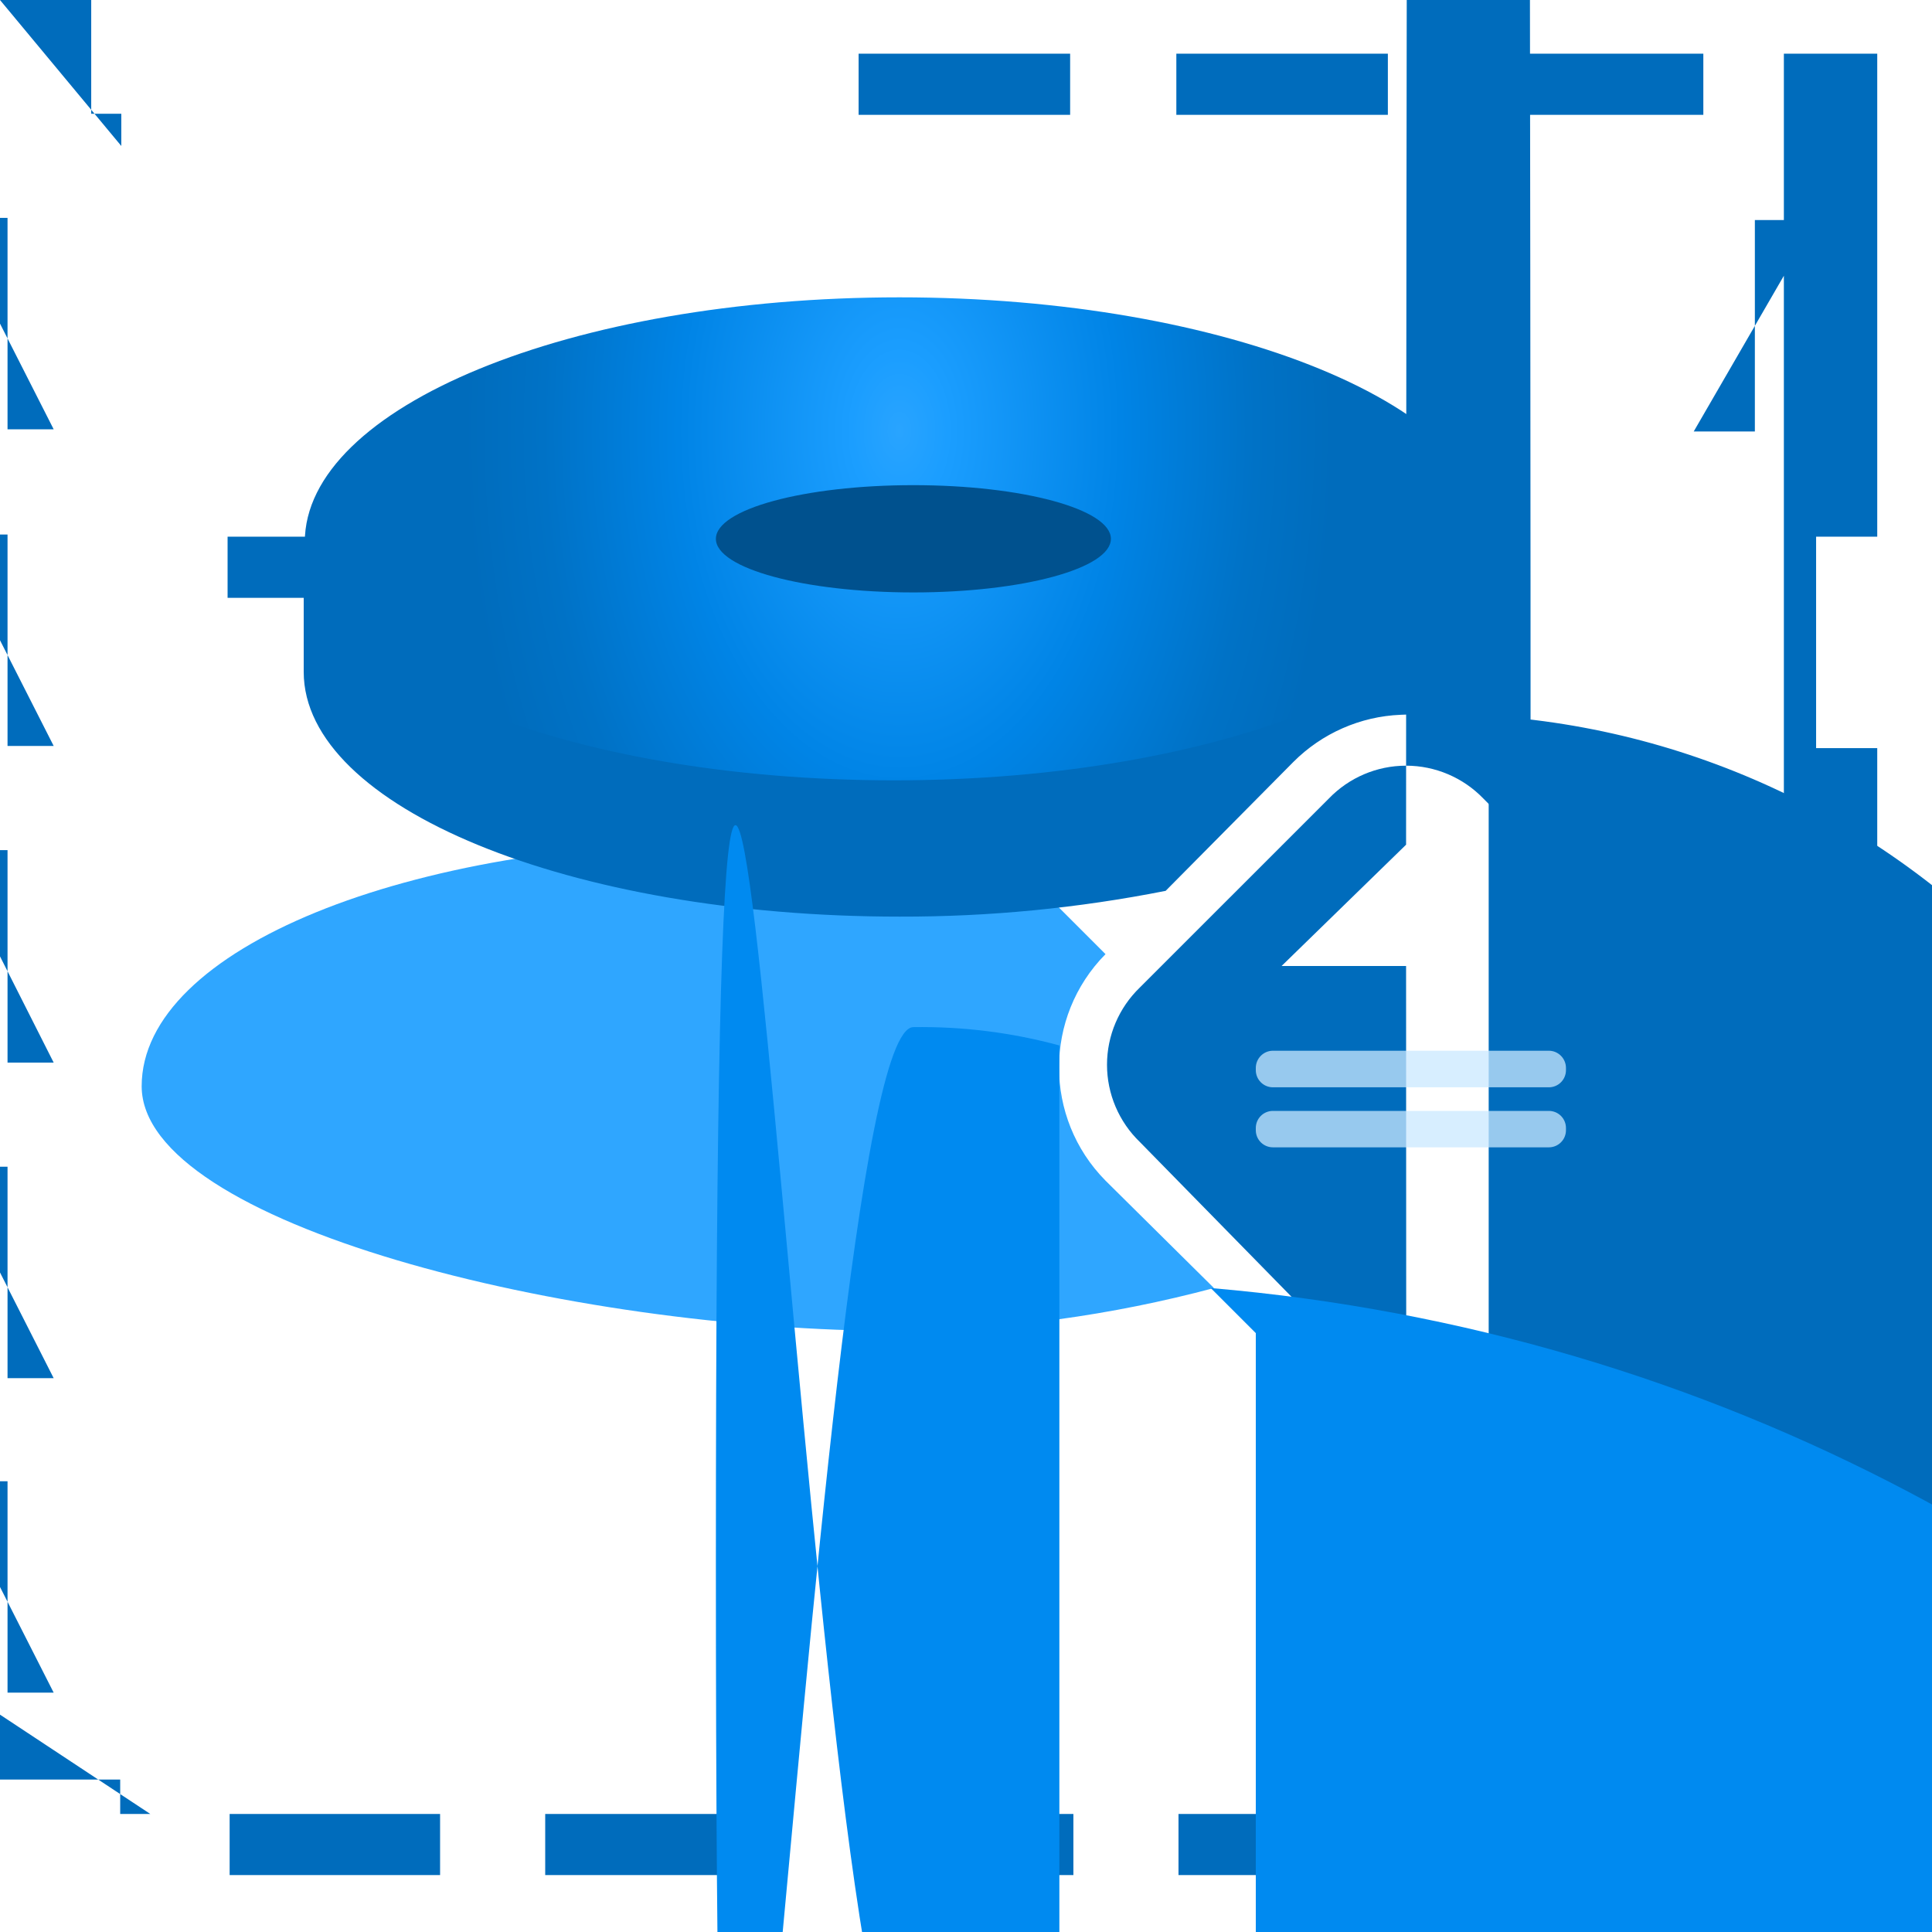 <?xml version="1.0" encoding="UTF-8"?>
<svg xmlns="http://www.w3.org/2000/svg" xmlns:xlink="http://www.w3.org/1999/xlink" width="70pt" height="70pt" viewBox="0 0 70 70" version="1.1">
<defs>
<radialGradient id="radial0" gradientUnits="userSpaceOnUse" cx="8.38" cy="445.94" fx="8.38" fy="445.94" r="4.05" gradientTransform="matrix(3.889,0,0,6.183,0,-2741.628)">
<stop offset="0" style="stop-color:rgb(41,164,255);stop-opacity:1;"/>
<stop offset="0.11" style="stop-color:rgb(27,158,255);stop-opacity:1;"/>
<stop offset="0.51" style="stop-color:rgb(0,132,230);stop-opacity:1;"/>
<stop offset="0.82" style="stop-color:rgb(0,114,198);stop-opacity:1;"/>
<stop offset="1" style="stop-color:rgb(0,108,188);stop-opacity:1;"/>
</radialGradient>
</defs>
<g id="surface1">
<path style=" stroke:none;fill-rule:nonzero;fill:rgb(0,108,188);fill-opacity:1;" d="M 8.246 19.445 L 15.945 19.445 L 15.945 21.66 L 8.246 21.66 Z M 64.633 241.109 L 65.879 241.109 L 65.879 242.277 L 68.016 242.277 L 68.016 1.945 L 64.633 1.945 L 64.633 -0.273 Z M 5.445 65.723 L 4.355 65.723 L 4.355 64.477 L -1.945 64.477 L -1.945 60.859 L -5.445 60.859 L -5.445 58.527 Z M 65.918 64.555 L 65.918 63.391 L 64.672 63.391 L 64.672 61.055 L 61.289 61.055 L 61.289 57.555 L 59.148 57.555 Z M 4.395 5.289 L 4.395 4.121 L 3.305 4.121 L 3.305 -1.945 L -1.945 -1.945 L -1.945 -5.289 L -4.395 -5.289 Z M 19.715 19.445 L 27.379 19.445 L 27.379 21.66 L 19.715 21.66 Z M 31.109 1.945 L 38.773 1.945 L 38.773 4.16 L 31.109 4.16 Z M 42.621 1.945 L 50.285 1.945 L 50.285 4.16 L 42.621 4.16 Z M 54.055 1.945 L 61.715 1.945 L 61.715 4.16 L 54.055 4.16 Z M 8.32 65.723 L 15.945 65.723 L 15.945 67.938 L 8.32 67.938 Z M 19.754 65.723 L 27.418 65.723 L 27.418 67.938 L 19.754 67.938 Z M 31.227 65.723 L 38.891 65.723 L 38.891 67.938 L 31.227 67.938 Z M 42.699 65.723 L 50.359 65.723 L 50.359 67.938 L 42.699 67.938 Z M 54.133 65.723 L 61.793 65.723 L 61.793 67.938 L 54.133 67.938 Z M 65.801 7.973 L 63.582 7.973 L 63.582 15.633 L 61.367 15.633 Z M 65.801 19.445 L 68.016 19.445 L 68.016 27.105 L 65.801 27.105 Z M 65.801 30.879 L 68.016 30.879 L 68.016 38.5 L 65.801 38.5 Z M 65.801 42.312 L 68.016 42.312 L 68.016 49.973 L 65.801 49.973 Z M 65.801 53.785 L 68.016 53.785 L 68.016 61.445 L 65.801 61.445 Z M -1.945 7.895 L 0.273 7.895 L 0.273 15.555 L 1.945 15.555 Z M -1.945 19.367 L 0.273 19.367 L 0.273 27.027 L 1.945 27.027 Z M -1.945 30.801 L 0.273 30.801 L 0.273 38.5 L 1.945 38.5 Z M -1.945 42.273 L 0.273 42.273 L 0.273 49.934 L 1.945 49.934 Z M -1.945 53.668 L 0.273 53.668 L 0.273 61.328 L 1.945 61.328 Z "/>
<path style=" stroke:none;fill-rule:nonzero;fill:rgb(47,166,255);fill-opacity:1;" d="M 40.055 42.777 C 37.809 40.504 37.809 36.844 40.055 34.57 L 37.102 31.617 C 33.691 30.859 30.207 30.48 26.715 30.488 C 14.777 30.488 5.133 34.379 5.133 39.355 C 5.133 44.332 20.609 48.223 32.59 48.223 C 36.438 48.184 40.266 47.66 43.984 46.668 Z "/>
<path style=" stroke:none;fill-rule:nonzero;fill:url(#radial0);" d="M 54.133 19.641 C 54.133 14.742 44.488 10.773 32.59 10.773 C 20.691 10.773 11.043 14.742 11.043 19.641 C 11.043 24.535 20.691 28.504 32.59 28.504 C 44.488 28.504 54.133 24.535 54.133 19.641 Z "/>
<path style=" stroke:none;fill-rule:nonzero;fill:rgb(0,81,142);fill-opacity:1;" d="M 40.25 19.523 C 40.25 18.449 37.047 17.578 33.094 17.578 C 29.141 17.578 25.938 18.449 25.938 19.523 C 25.938 20.598 29.141 21.465 33.094 21.465 C 37.047 21.465 40.25 20.598 40.25 19.523 Z "/>
<path style=" stroke:none;fill-rule:nonzero;fill:rgb(0,108,188);fill-opacity:1;" d="M 60.59 41.418 C 61.348 40.684 61.777 39.672 61.777 38.617 C 61.777 37.559 61.348 36.551 60.59 35.816 L 53.746 28.934 C 53.012 28.172 52 27.742 50.945 27.742 C 49.887 27.742 48.879 28.172 48.145 28.934 L 41.301 35.777 C 40.539 36.512 40.109 37.523 40.109 38.578 C 40.109 39.633 40.539 40.645 41.301 41.379 L 47.016 47.211 C 47.125 48.449 47.227 51.066 47.328 54.988 L 47.328 65.605 C 47.332 100.555 47.473 133.977 47.715 158.938 L 50.32 419.496 C 50.684 453.57 51.246 453.57 51.605 419.496 L 55.57 415.527 C 55.57 415.281 55.57 415.035 55.57 414.789 L 54.406 413.699 C 54.406 413.441 54.406 413.18 54.406 412.922 L 53.355 411.832 C 53.355 411.586 53.355 411.34 53.355 411.094 L 52.305 410.043 C 52.305 409.773 52.305 409.5 52.305 409.227 L 51.254 408.18 C 51.254 407.93 51.254 407.684 51.254 407.438 L 49.777 405.883 L 49.777 405.379 Z M 50.945 30.605 C 50.957 -93.531 51.969 -193.355 53.211 -192.75 C 54.453 -192.145 55.457 -91.34 55.457 32.805 C 55.457 156.945 54.453 257.75 53.211 258.355 C 51.969 258.961 50.957 159.137 50.945 35 L 46.434 35 Z "/>
<path style=" stroke:none;fill-rule:nonzero;fill:rgb(0,108,188);fill-opacity:1;" d="M 46.859 27.609 C 47.895 26.57 49.285 25.957 50.75 25.898 C 66.859 25.203 80.484 37.695 81.18 53.805 C 81.879 69.91 69.387 83.535 53.277 84.234 C 53.629 83.664 53.855 83.027 53.938 82.367 L 53.938 19.445 C 53.938 24.305 44.293 28.273 32.395 28.273 C 20.496 28.273 11.004 24.383 11.004 19.445 L 11.004 24.344 C 11.004 29.246 20.648 33.211 32.59 33.211 C 35.828 33.219 39.059 32.906 42.234 32.277 Z "/>
<path style=" stroke:none;fill-rule:nonzero;fill:rgb(201,232,255);fill-opacity:0.749;" d="M 49.195 58.723 C 49.391 77.488 49.699 77.488 49.895 58.723 C 49.895 58.617 49.895 58.516 49.895 58.41 L 49.895 49.66 C 49.816 48.137 49.738 47.992 49.66 49.234 L 49.66 49.504 L 49.934 49.504 L 49.66 58.332 C 49.723 61.133 49.789 62.465 49.855 62.223 Z "/>
<path style=" stroke:none;fill-rule:nonzero;fill:rgb(201,232,255);fill-opacity:0.749;" d="M 46.121 38.07 L 56.117 38.07 C 56.461 38.07 56.738 38.352 56.738 38.695 L 56.738 38.773 C 56.738 39.117 56.461 39.395 56.117 39.395 L 46.121 39.395 C 45.777 39.395 45.5 39.117 45.5 38.773 L 45.5 38.695 C 45.5 38.352 45.777 38.07 46.121 38.07 Z "/>
<path style=" stroke:none;fill-rule:nonzero;fill:rgb(201,232,255);fill-opacity:0.749;" d="M 46.121 40.25 L 56.117 40.25 C 56.461 40.25 56.738 40.527 56.738 40.871 L 56.738 40.949 C 56.738 41.293 56.461 41.57 56.117 41.57 L 46.121 41.57 C 45.777 41.57 45.5 41.293 45.5 40.949 L 45.5 40.871 C 45.5 40.527 45.777 40.25 46.121 40.25 Z "/>
<path style=" stroke:none;fill-rule:nonzero;fill:rgb(0,138,240);fill-opacity:1;" d="M 45.5 48.301 L 43.867 46.668 C 80.379 49.781 107.453 81.906 104.34 118.418 C 101.227 154.93 69.102 182.004 32.59 178.891 C 20.648 178.891 11.004 175 11.004 170.023 L 11.004 174.961 C 11.004 179.859 20.648 183.828 32.59 183.828 C 36.957 183.852 41.305 183.25 45.5 182.039 Z M 38.383 37.879 C 36.66 37.41 34.879 37.188 33.094 37.215 C 29.207 37.215 25.938 126.66 25.938 56.66 C 25.938 -13.34 29.168 76.105 33.094 76.105 C 34.973 76.137 36.848 75.887 38.656 75.367 C 38.391 74.551 38.297 73.691 38.383 72.84 Z "/>
</g>
</svg>
